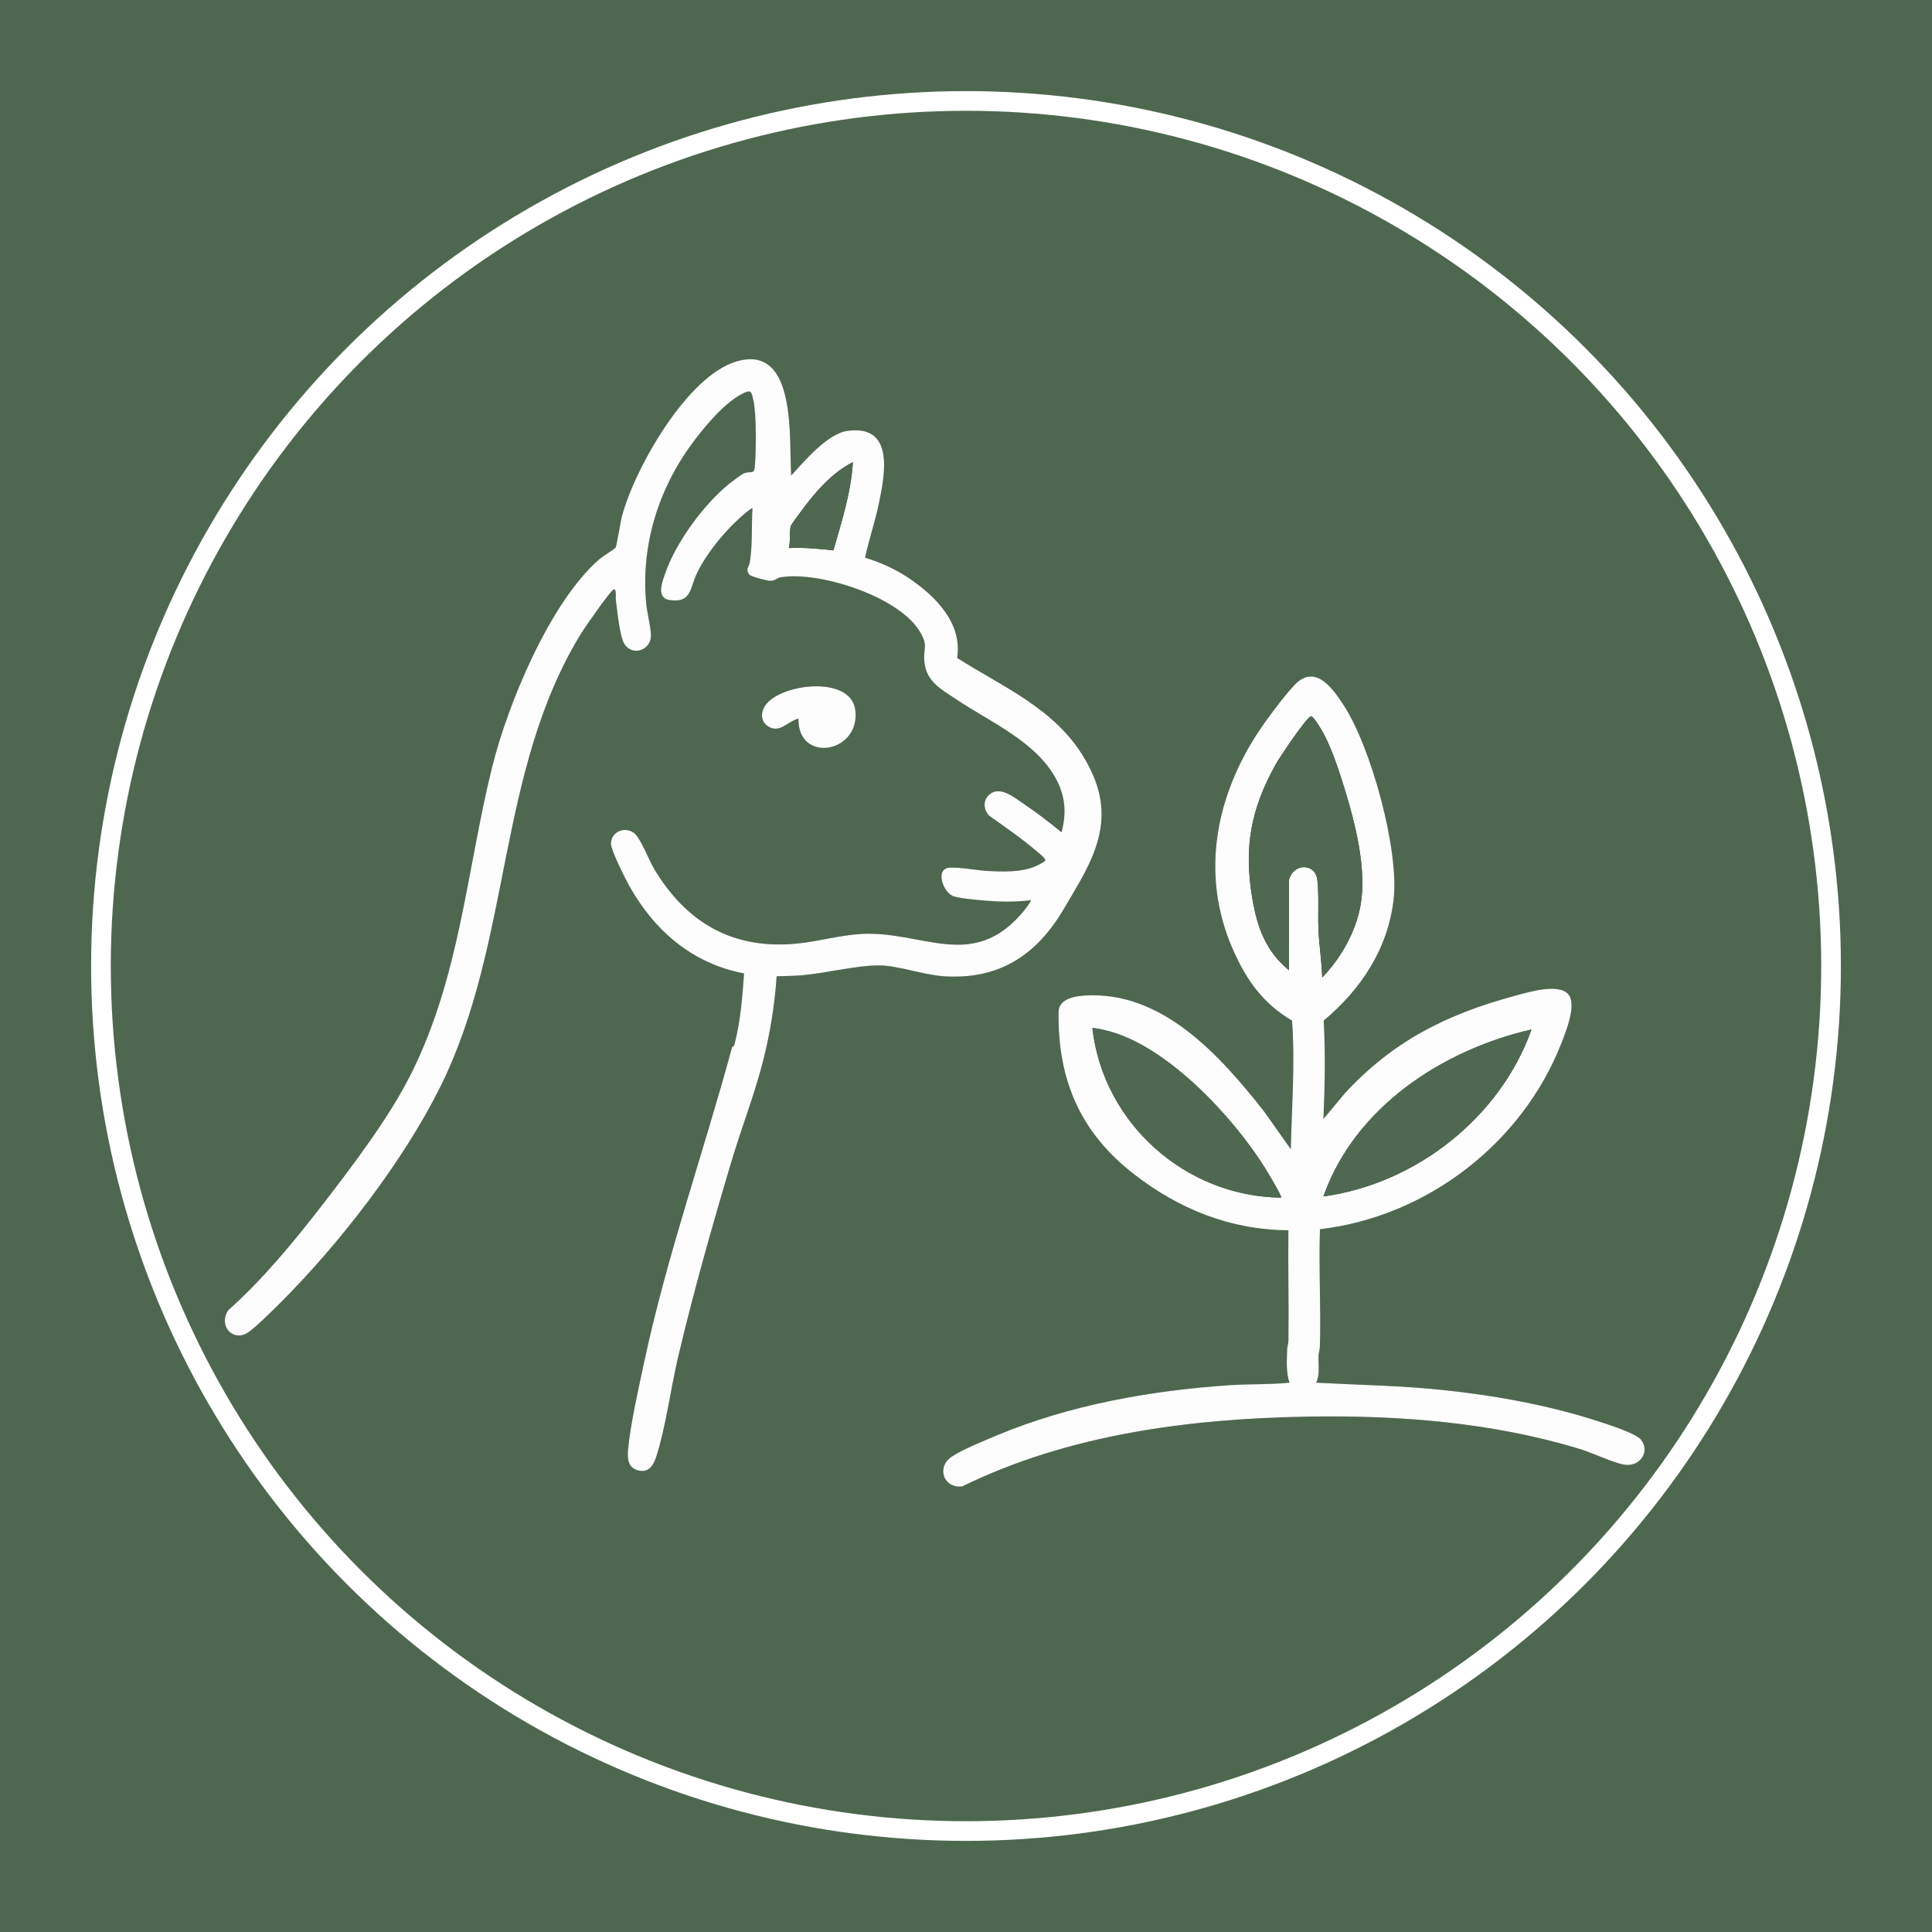 <?xml version="1.0" encoding="utf-8"?>
<!-- Generator: Adobe Illustrator 29.7.1, SVG Export Plug-In . SVG Version: 9.03 Build 0)  -->
<svg version="1.0" id="Ebene_1" xmlns="http://www.w3.org/2000/svg" xmlns:xlink="http://www.w3.org/1999/xlink" x="0px" y="0px"
	 viewBox="0 0 883.64 883.64" style="enable-background:new 0 0 883.64 883.64;" xml:space="preserve">
<rect x="0" y="0" width="883.64" height="883.64" fill="#333333" stroke="none"/>
<style type="text/css">
	.st0{fill:#4E6850;}
	.st1{fill:#FDFDFD;}
	.st2{fill:#4F6951;}
	.st3{fill:none;stroke:#FFFFFF;stroke-width:9;stroke-miterlimit:10;}
</style>
<g>
	<g>
		<path class="st0" d="M891.32-6.04v896.26H-7.13l0-896.27L891.32-6.04z M361.88,217.48c-1.16-15.85,2.96-60.26-24.87-52.26
			c-22.8,6.55-46.75,49.13-52.54,70.83c-0.66,2.47-2.41,13.63-2.96,14.47c-0.25,0.37-6.07,4.08-7.3,5.14
			c-22.78,19.72-42.14,66.7-49.26,95.69c-11.54,46.99-14.66,94.89-36.68,139.25c-10.03,20.2-26.91,42.46-40.82,60.42
			c-13.05,16.86-27.19,34.04-43.07,48.22c-4.71,7.05,2.26,14.94,9.38,9.94c3.62-2.54,11.49-10.38,14.94-13.83
			c26.7-26.72,55.6-64.07,72.49-97.91c33.22-66.55,25.68-144.64,64.75-208c1.53-2.48,13.63-19.93,14.89-19.95
			c1.2-0.02,0.72,3.81,0.83,4.69c0.56,4.55,1.79,17.06,3.96,20.38c3.81,5.83,12.44,2.67,12.1-4.31c-0.21-4.32-1.82-10.26-2.23-14.97
			c-2.32-27.05,6.14-53.01,22.46-74.35c5.47-7.15,14.2-17.52,22.41-21.29c3.42-1.57,3.46,0,4.22,3.39
			c1.45,6.49,1.23,22.73,0.72,29.76c-0.33,4.57-1.61,2.32-5.14,3.72c-1.06,0.42-5.61,3.88-6.78,4.83
			c-11.36,9.2-24.02,26.43-28.9,40.25c-1.44,4.08-4.72,11.89,1.83,12.82c10.1,1.44,9.1-5.39,12.49-12.33
			c5-10.24,14.32-21.14,23.14-28.31c0.36-0.29,2.09-1.54,2.22-1.37c-0.5,8.1,0.12,17.09-1.27,25c-0.29,1.62-2.12,3.05-0.09,5.41
			c0.8,0.93,8.02,2.77,9.41,2.81c2.23,0.07,3.19-1.37,4.99-1.66c17.53-2.79,53.11,8.6,63.11,24.24c4.79,7.49,1.63,8.05,2.56,15.14
			c1.14,8.67,8.03,12.11,14.5,16.47c15.51,10.44,36.06,19.09,45.39,35.94c4.51,8.15,5.15,15.92,2.76,24.9
			c-5.34-4.41-10.96-8.76-16.7-12.62c-4.45-3-12.09-9.66-17.01-3.93c-2.24,2.61-1.78,6.36,0.49,8.84
			c7.48,5.32,15.19,10.58,22.14,16.59c0.92,0.8,3.95,3.05,3.63,4.11c-7.23,5.34-16.61,5.08-25.22,4.75
			c-5.71-0.22-12.68-1.76-18.26-1.61c-7.16,0.2-3.44,11.47,1.72,13.17c3.44,1.13,15.19,2.06,19.31,2.27
			c5.1,0.26,10.77,0.12,15.79-0.57c0.52,0.47-3.32,5.2-3.86,5.82c-23.1,26.9-45.78,7.98-73.87,9.67
			c-9.67,0.58-19.24,3.38-28.84,4.35c-29.51,2.99-50.86-9.37-65.72-34.27c-2.31-3.87-6.26-14.23-9.15-16.3
			c-4.42-3.16-10.55-0.45-10.54,5c0,2.8,6.47,15.78,8.21,18.9c11.54,20.74,28.86,35.8,52.68,40.35
			c-0.73,10.73-1.69,22.18-4.41,32.61c-0.23,0.88-0.99,0.84-1.1,1.24c-13,48.03-29.77,95.17-40.18,143.94
			c-2.54,11.9-6.31,28.39-7.38,40.19c-0.38,4.16,0.08,8.31,4.88,9.39c4.81,1.08,6.81-2.62,8.05-6.42
			c4.32-13.23,6.63-31.27,9.95-45.37c7.14-30.27,15.64-60.19,24.54-89.96c4.48-14.97,10.5-30.43,14.43-45.9
			c3.16-12.43,5.25-25.65,6.13-38.41c4.05-0.11,8.43-0.18,12.45-0.55c10.59-1,24.82-4.57,34.85-4.42
			c8.36,0.12,20.02,4.39,29.33,4.97c24.72,1.55,41.71-9.25,54.17-29.91c2.69-4.47,5.46-9.2,7.97-13.61
			c11.52-20.27,14.07-36.43,1.43-57.12c-13.48-22.06-36.73-31.66-57.65-44.97c2.55-15.93-10.13-28.56-22.29-36.63
			c-6.08-4.04-12.85-7.13-19.84-9.21c1.83-8.35,4.61-16.48,6.35-24.86c2.77-13.32,7.22-36.1-14.34-33.15
			C378.4,198.32,367.9,210.95,361.88,217.48z M605.3,511.8c0.64-14.96,0.97-30.04,0.08-45c17.1-14.27,29.4-32.83,31.99-55.42
			c2.59-22.57-10.31-69.69-22.88-88.86c-4.45-6.79-11.93-17.96-20.83-10.73c-3.68,2.99-12.29,14.59-15.38,18.92
			c-21.84,30.73-30.05,68.29-14.33,103.77c6.13,13.84,13.65,24.5,26.96,32.34c1.43,19.63-0.15,39.19-0.57,58.81l-12.5-17.64
			c-20-25.26-46.32-54.93-81.84-52.64c-4.49,0.29-11.81,1.49-11.89,7.48c-0.42,31.01,9.85,55.05,34.36,74.1
			c20.74,16.12,44.12,25.6,70.77,25.77c-0.19,16.87,0.23,33.77,0.02,50.65c-0.02,1.31-0.58,2.52-0.6,3.83
			c-0.09,4.88-0.62,10.74,1.13,15.23c-8.87,0.9-17.9,0.54-26.83,1.12c-36.06,2.34-73.7,9-107.04,22.97
			c-5.67,2.37-15.88,6.48-20.67,9.76c-7.17,4.9-3.69,14.53,4.75,13.61c48.8-23.86,103.89-30.96,157.83-31.94
			c41.58-0.75,84.65,2.62,124.6,14.77c5.71,1.74,15.43,6.38,20.45,7.21c7.07,1.16,12.01-5.92,7.59-11.46
			c-2.3-2.89-15.62-7.13-19.75-8.47c-22.75-7.36-47.16-11.75-70.97-14.23c-19.2-2-38.56-2.32-57.8-3.33
			c1.86-3.97,0.88-8.2,1.08-12.47c0.06-1.31,0.56-2.52,0.6-3.83c0.59-17.92-0.55-35.96,0.05-53.89
			c48.97-5.77,92.51-39.31,110.44-85.13c2.06-5.26,7.08-17.67,3.19-22.29c-4.52-5.36-18.77-0.89-24.75,0.73
			c-31.12,8.41-55.69,20.78-77.62,44.65L605.3,511.8z M365.19,328.68c-0.33,20.87,28.7,15.68,25.96-4.1
			c-2.17-15.67-33.61-12.02-40.89-2.26c-2.43,3.25-2.56,7.63,1.13,9.93C356.73,335.59,360.27,329.82,365.19,328.68z"/>
		<polygon class="st1" points="-7.13,890.23 -7.68,890.23 -7.68,-6.59 891.32,-6.59 891.32,-6.04 -7.13,-6.04 		"/>
		<path class="st1" d="M361.88,217.48c6.01-6.52,16.52-19.16,25.77-20.42c21.56-2.95,17.11,19.83,14.34,33.15
			c-1.74,8.38-4.52,16.51-6.35,24.86c6.99,2.08,13.76,5.18,19.84,9.21c12.16,8.08,24.85,20.7,22.29,36.63
			c20.92,13.31,44.17,22.91,57.65,44.97c12.64,20.69,10.09,36.85-1.43,57.12c-2.51,4.41-5.28,9.14-7.97,13.61
			c-12.45,20.66-29.45,31.47-54.17,29.91c-9.31-0.58-20.97-4.85-29.33-4.97c-10.03-0.15-24.27,3.42-34.85,4.42
			c-4.02,0.38-8.4,0.44-12.45,0.55c-0.88,12.76-2.97,25.98-6.13,38.41c-3.93,15.46-9.95,30.92-14.43,45.9
			c-8.9,29.78-17.4,59.69-24.54,89.96c-3.33,14.1-5.64,32.14-9.95,45.37c-1.24,3.79-3.24,7.5-8.05,6.42
			c-4.8-1.08-5.26-5.23-4.88-9.39c1.07-11.8,4.84-28.3,7.38-40.19c10.41-48.77,27.18-95.92,40.18-143.94
			c0.11-0.4,0.87-0.36,1.1-1.24c2.72-10.43,3.68-21.88,4.41-32.61c-23.82-4.56-41.14-19.62-52.68-40.35
			c-1.74-3.13-8.21-16.1-8.21-18.9c0-5.45,6.12-8.16,10.54-5c2.89,2.07,6.84,12.43,9.15,16.3c14.86,24.9,36.21,37.26,65.72,34.27
			c9.61-0.97,19.17-3.77,28.84-4.35c28.09-1.69,50.77,17.23,73.87-9.67c0.54-0.62,4.37-5.35,3.86-5.82
			c-5.02,0.7-10.69,0.83-15.79,0.57c-4.12-0.21-15.87-1.14-19.31-2.27c-5.15-1.7-8.88-12.97-1.72-13.17
			c5.58-0.16,12.55,1.39,18.26,1.61c8.6,0.33,17.99,0.59,25.22-4.75c0.32-1.06-2.71-3.31-3.63-4.11c-6.95-6-14.66-11.27-22.14-16.59
			c-2.27-2.48-2.73-6.23-0.49-8.84c4.92-5.73,12.56,0.94,17.01,3.93c5.74,3.86,11.37,8.21,16.7,12.62
			c2.39-8.98,1.75-16.75-2.76-24.9c-9.33-16.85-29.88-25.5-45.39-35.94c-6.48-4.36-13.37-7.81-14.5-16.47
			c-0.93-7.09,2.23-7.65-2.56-15.14c-9.99-15.63-45.58-27.02-63.11-24.24c-1.81,0.29-2.76,1.73-4.99,1.66
			c-1.39-0.04-8.61-1.88-9.41-2.81c-2.03-2.36-0.19-3.79,0.09-5.41c1.39-7.91,0.77-16.91,1.27-25c-0.13-0.17-1.86,1.08-2.22,1.37
			c-8.83,7.17-18.15,18.07-23.14,28.31c-3.39,6.95-2.39,13.77-12.49,12.33c-6.55-0.93-3.27-8.74-1.83-12.82
			c4.88-13.83,17.54-31.05,28.9-40.25c1.17-0.95,5.72-4.41,6.78-4.83c3.52-1.4,4.81,0.85,5.14-3.72c0.51-7.02,0.73-23.26-0.72-29.76
			c-0.76-3.39-0.8-4.97-4.22-3.39c-8.21,3.77-16.94,14.14-22.41,21.29c-16.32,21.34-24.78,47.3-22.46,74.35
			c0.4,4.71,2.02,10.65,2.23,14.97c0.34,6.98-8.29,10.14-12.1,4.31c-2.17-3.33-3.4-15.84-3.96-20.38c-0.11-0.87,0.37-4.71-0.83-4.69
			c-1.26,0.02-13.36,17.47-14.89,19.95c-39.07,63.36-31.53,141.45-64.75,208c-16.89,33.84-45.79,71.19-72.49,97.91
			c-3.45,3.45-11.32,11.29-14.94,13.83c-7.12,5-14.09-2.88-9.38-9.94c15.88-14.17,30.02-31.36,43.07-48.22
			c13.9-17.96,30.79-40.22,40.82-60.42c22.03-44.36,25.15-92.26,36.68-139.25c7.12-28.99,26.48-75.97,49.26-95.69
			c1.23-1.07,7.06-4.77,7.3-5.14c0.55-0.83,2.3-12,2.96-14.47c5.78-21.7,29.74-64.28,52.54-70.83
			C364.84,157.22,360.73,201.62,361.88,217.48z M381.17,251.7c3.82-13.16,8.06-26.54,8.92-40.31c-9.43,4.69-17.31,13.77-23.46,22.18
			c-0.82,1.12-4.72,6.36-4.85,6.76c-1,3.08-0.08,7.07-1,10.34C367.64,250.33,374.37,250.98,381.17,251.7z"/>
		<path class="st1" d="M605.3,511.8l9.67-11.62c21.93-23.86,46.49-36.24,77.62-44.65c5.98-1.62,20.24-6.09,24.75-0.73
			c3.89,4.62-1.13,17.03-3.19,22.29c-17.93,45.83-61.47,79.36-110.44,85.13c-0.61,17.92,0.53,35.96-0.05,53.89
			c-0.04,1.31-0.54,2.52-0.6,3.83c-0.21,4.27,0.78,8.5-1.08,12.47c19.25,1.01,38.6,1.32,57.8,3.33c23.8,2.48,48.21,6.88,70.97,14.23
			c4.13,1.33,17.45,5.58,19.75,8.47c4.42,5.55-0.52,12.63-7.59,11.46c-5.02-0.83-14.74-5.47-20.45-7.21
			c-39.95-12.15-83.02-15.52-124.6-14.77c-53.94,0.97-109.03,8.07-157.83,31.94c-8.45,0.92-11.93-8.71-4.75-13.61
			c4.8-3.28,15.01-7.38,20.67-9.76c33.34-13.97,70.98-20.63,107.04-22.97c8.93-0.58,17.95-0.22,26.83-1.12
			c-1.74-4.5-1.22-10.35-1.13-15.23c0.02-1.31,0.58-2.52,0.6-3.83c0.21-16.88-0.21-33.78-0.02-50.65
			c-26.65-0.17-50.03-9.65-70.77-25.77c-24.51-19.05-34.78-43.09-34.36-74.1c0.08-5.98,7.39-7.19,11.89-7.48
			c35.52-2.29,61.84,27.38,81.84,52.64l12.5,17.64c0.42-19.62,2-39.17,0.57-58.81c-13.32-7.84-20.83-18.49-26.96-32.34
			c-15.72-35.49-7.51-73.04,14.33-103.77c3.08-4.34,11.7-15.93,15.38-18.92c8.9-7.23,16.38,3.94,20.83,10.73
			c12.57,19.18,25.47,66.29,22.88,88.86c-2.59,22.59-14.9,41.15-31.99,55.42C606.27,481.76,605.94,496.84,605.3,511.8z
			 M604.75,447.07c8.53-8.83,15.39-20.86,17.53-33.08c2.92-16.63-2.48-37.58-7.43-53.65c-2.3-7.45-5.42-16.84-8.9-23.74
			c-0.74-1.47-5.09-9.21-6.39-8.99c-1.89,0.32-14.32,18.82-15.94,21.72c-11.58,20.74-14.86,38.26-10.8,61.88
			c2.26,13.11,6.16,23.89,16.7,32.54l-0.03-40.97c1.61-7.98,12.11-8.38,13.03-0.24c0.84,7.42,0.15,15.8,0.53,23.26
			C603.42,432.86,604.52,439.99,604.75,447.07z M585.93,547.76c0.58-0.53-6.65-12.4-7.51-13.78c-14.66-23.41-45.13-56.22-72.8-62.74
			c-0.95-0.22-5.58-1.3-5.99-0.92C504.67,513.87,542.22,547.25,585.93,547.76z M700.45,470.87c-40.71,9.33-80.82,35.58-95.15,76.34
			C647.52,541.45,686.23,511.07,700.45,470.87z"/>
		<path class="st1" d="M365.19,328.68c-4.92,1.14-8.46,6.91-13.8,3.57c-3.69-2.3-3.55-6.68-1.13-9.93
			c7.28-9.76,38.72-13.42,40.89,2.26C393.89,344.36,364.86,349.55,365.19,328.68z"/>
		<path class="st2" d="M381.17,251.7c-6.8-0.72-13.53-1.37-20.4-1.03c0.92-3.27,0.01-7.25,1-10.34c0.13-0.41,4.03-5.64,4.85-6.76
			c6.14-8.41,14.03-17.49,23.46-22.18C389.22,225.16,384.99,238.54,381.17,251.7z"/>
		<path class="st2" d="M604.75,447.07c-0.23-7.08-1.33-14.22-1.69-21.28c-0.38-7.46,0.31-15.84-0.53-23.26
			c-0.92-8.13-11.42-7.74-13.03,0.24l0.03,40.97c-10.54-8.65-14.45-19.43-16.7-32.54c-4.06-23.62-0.78-41.14,10.8-61.88
			c1.62-2.9,14.04-21.4,15.94-21.72c1.29-0.22,5.65,7.53,6.39,8.99c3.48,6.9,6.6,16.3,8.9,23.74c4.95,16.07,10.35,37.02,7.43,53.65
			C620.14,426.21,613.28,438.24,604.75,447.07z"/>
		<path class="st2" d="M585.93,547.76c-43.71-0.51-81.27-33.89-86.3-77.45c0.4-0.37,5.04,0.7,5.99,0.92
			c27.67,6.52,58.13,39.34,72.8,62.74C579.28,535.36,586.52,547.24,585.93,547.76z"/>
		<path class="st2" d="M700.45,470.87c-14.22,40.2-52.93,70.58-95.15,76.34C619.63,506.45,659.74,480.2,700.45,470.87z"/>
	</g>
</g>
<circle class="st3" cx="441.82" cy="441.82" r="395.65"/>
</svg>
